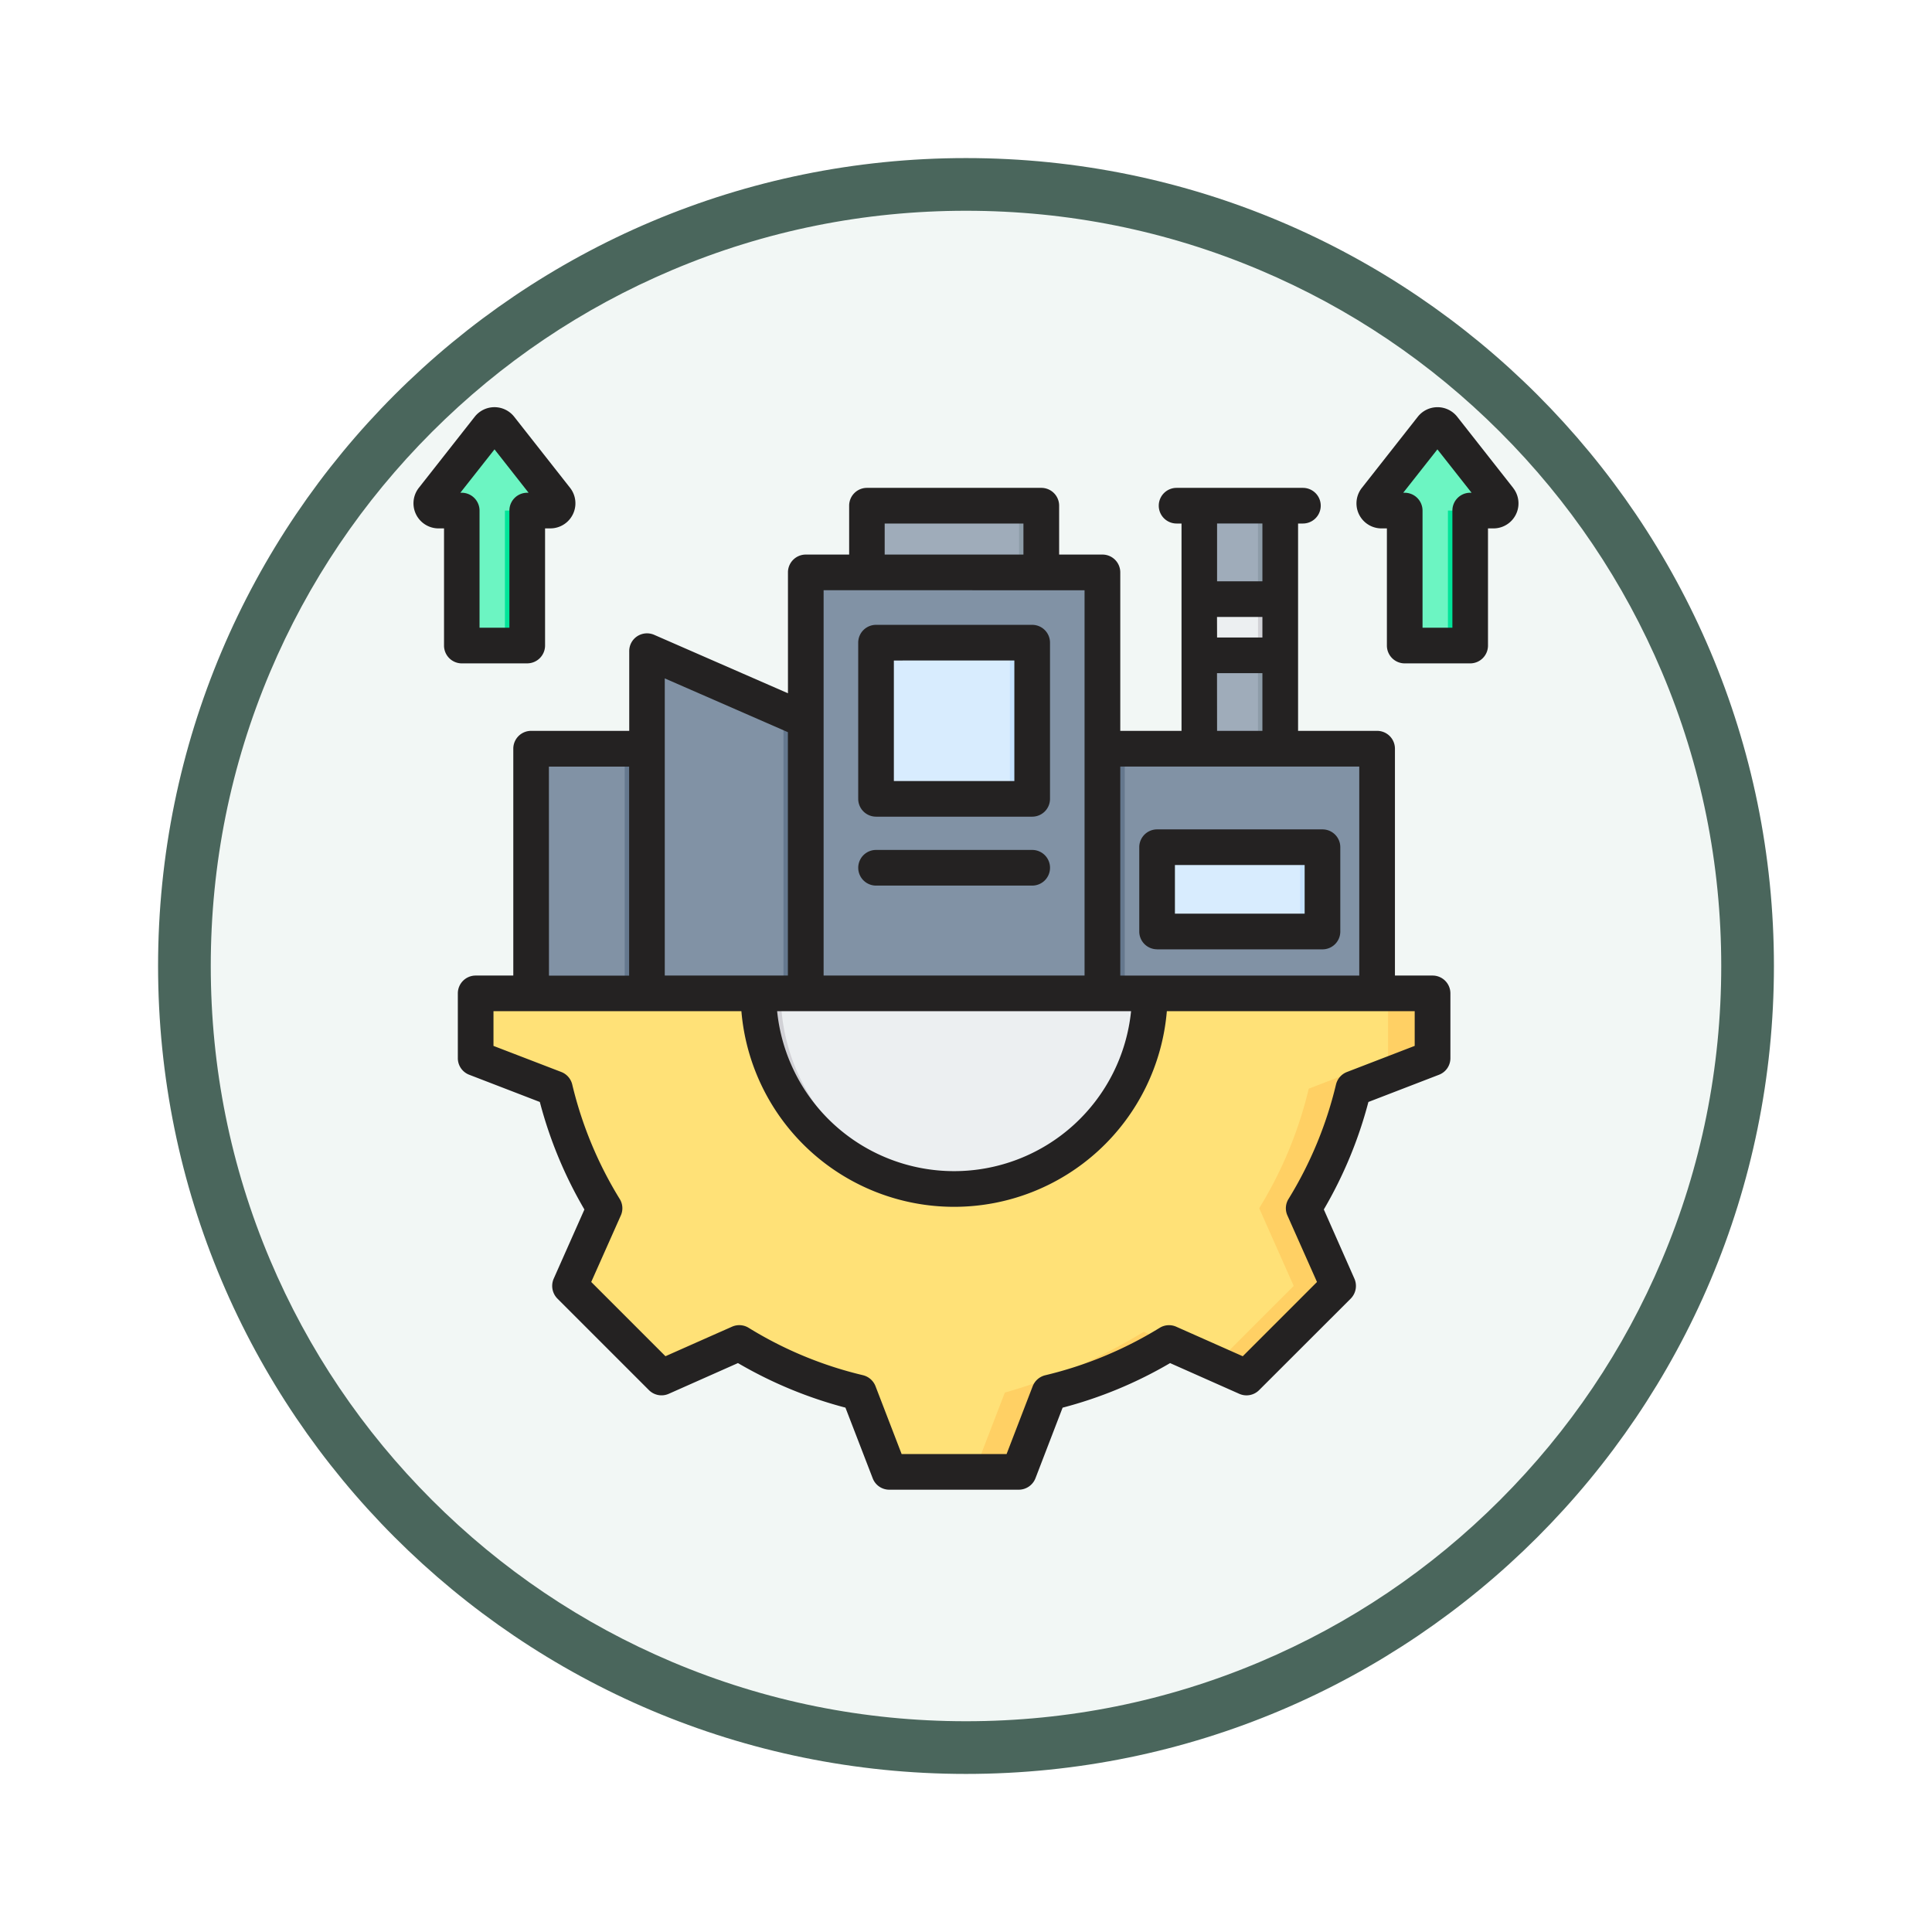 <svg xmlns="http://www.w3.org/2000/svg" xmlns:xlink="http://www.w3.org/1999/xlink" width="110" height="110" viewBox="0 0 110 110">
  <defs>
    <filter id="Trazado_982547" x="0" y="0" width="110" height="110" filterUnits="userSpaceOnUse">
      <feOffset dy="3" input="SourceAlpha"/>
      <feGaussianBlur stdDeviation="3" result="blur"/>
      <feFlood flood-opacity="0.161"/>
      <feComposite operator="in" in2="blur"/>
      <feComposite in="SourceGraphic"/>
    </filter>
  </defs>
  <g id="Grupo_1183438" data-name="Grupo 1183438" transform="translate(-11824 -2621.445)">
    <g id="Grupo_1182363" data-name="Grupo 1182363" transform="translate(10711 -1600.312)">
      <g id="Grupo_1172349" data-name="Grupo 1172349" transform="translate(1122 4227.757)">
        <g id="Grupo_1164700" data-name="Grupo 1164700" transform="translate(0 0)">
          <g id="Grupo_1160931" data-name="Grupo 1160931" transform="translate(0 0)">
            <g id="Grupo_1160749" data-name="Grupo 1160749" transform="translate(0 0)">
              <g id="Grupo_1158891" data-name="Grupo 1158891" transform="translate(0 0)">
                <g id="Grupo_1157406" data-name="Grupo 1157406" transform="translate(0 0)">
                  <g id="Grupo_1155793" data-name="Grupo 1155793">
                    <g id="Grupo_1154704" data-name="Grupo 1154704">
                      <g id="Grupo_1150790" data-name="Grupo 1150790">
                        <g id="Grupo_1154214" data-name="Grupo 1154214">
                          <g id="Grupo_1152583" data-name="Grupo 1152583">
                            <g id="Grupo_1146973" data-name="Grupo 1146973">
                              <g id="Grupo_1146954" data-name="Grupo 1146954">
                                <g transform="matrix(1, 0, 0, 1, -9, -6)" filter="url(#Trazado_982547)">
                                  <g id="Trazado_982547-2" data-name="Trazado 982547" transform="translate(9 6)" fill="#f2f7f5">
                                    <path d="M 46 90.5 C 39.992 90.5 34.164 89.324 28.679 87.003 C 23.38 84.762 18.621 81.553 14.534 77.466 C 10.446 73.379 7.238 68.62 4.996 63.321 C 2.676 57.836 1.5 52.008 1.5 46 C 1.5 39.992 2.676 34.164 4.996 28.679 C 7.238 23.38 10.446 18.621 14.534 14.534 C 18.621 10.446 23.38 7.238 28.679 4.996 C 34.164 2.676 39.992 1.5 46 1.5 C 52.008 1.5 57.836 2.676 63.321 4.996 C 68.62 7.238 73.379 10.446 77.466 14.534 C 81.554 18.621 84.762 23.38 87.004 28.679 C 89.324 34.164 90.5 39.992 90.5 46 C 90.5 52.008 89.324 57.836 87.004 63.321 C 84.762 68.62 81.554 73.379 77.466 77.466 C 73.379 81.553 68.62 84.762 63.321 87.003 C 57.836 89.324 52.008 90.5 46 90.5 Z" stroke="none"/>
                                    <path d="M 46 3 C 40.194 3 34.563 4.136 29.263 6.378 C 24.143 8.544 19.544 11.644 15.594 15.594 C 11.644 19.544 8.544 24.143 6.378 29.263 C 4.137 34.563 3 40.194 3 46 C 3 51.806 4.137 57.437 6.378 62.737 C 8.544 67.857 11.644 72.455 15.594 76.405 C 19.544 80.355 24.143 83.456 29.263 85.622 C 34.563 87.863 40.194 89 46 89 C 51.806 89 57.437 87.863 62.737 85.622 C 67.857 83.456 72.456 80.355 76.406 76.405 C 80.356 72.455 83.456 67.857 85.622 62.737 C 87.864 57.437 89 51.806 89 46 C 89 40.194 87.864 34.563 85.622 29.263 C 83.456 24.143 80.356 19.544 76.406 15.594 C 72.456 11.644 67.857 8.544 62.737 6.378 C 57.437 4.136 51.806 3 46 3 M 46 -7.62939453125e-06 C 71.405 -7.62939453125e-06 92 20.595 92 46 C 92 71.405 71.405 92 46 92 C 20.595 92 7.62939453125e-06 71.405 7.62939453125e-06 46 C 7.62939453125e-06 20.595 20.595 -7.62939453125e-06 46 -7.62939453125e-06 Z" stroke="none" fill="#4a665c"/>
                                  </g>
                                </g>
                              </g>
                            </g>
                          </g>
                        </g>
                      </g>
                    </g>
                  </g>
                </g>
              </g>
            </g>
          </g>
        </g>
      </g>
    </g>
    <g id="infraestructura" transform="translate(11839.547 2631.557)">
      <g id="Grupo_1183436" data-name="Grupo 1183436" transform="translate(9.009 14.087)">
        <g id="Grupo_1183423" data-name="Grupo 1183423" transform="translate(5.685 4.593)">
          <g id="Grupo_1183400" data-name="Grupo 1183400" transform="translate(19.116)">
            <g id="Grupo_1183398" data-name="Grupo 1183398">
              <path id="Trazado_1044881" data-name="Trazado 1044881" d="M211.512,63.5h9.934V57.909a.635.635,0,0,0-.634-.634h-8.665a.635.635,0,0,0-.634.634Z" transform="translate(-211.512 -57.275)" fill="#9facba" fill-rule="evenodd"/>
            </g>
            <g id="Grupo_1183399" data-name="Grupo 1183399" transform="translate(8.031)">
              <path id="Trazado_1044882" data-name="Trazado 1044882" d="M275.454,63.5h1.269V57.909a.635.635,0,0,0-.634-.634H274.82a.635.635,0,0,1,.634.634Z" transform="translate(-274.82 -57.275)" fill="#8d9ca8" fill-rule="evenodd"/>
            </g>
          </g>
          <g id="Grupo_1183401" data-name="Grupo 1183401" transform="translate(15.636 3.798)">
            <path id="Trazado_1044883" data-name="Trazado 1044883" d="M184.966,87.214h15.118a.89.89,0,0,1,.888.888v25.161H184.078V88.1A.89.89,0,0,1,184.966,87.214Z" transform="translate(-184.078 -87.214)" fill="#8192a5" fill-rule="evenodd"/>
          </g>
          <g id="Grupo_1183404" data-name="Grupo 1183404" transform="translate(6.594 8.616)">
            <g id="Grupo_1183402" data-name="Grupo 1183402" transform="translate(0 0)">
              <path id="Trazado_1044884" data-name="Trazado 1044884" d="M113.685,125.251l8.154,3.559v17.617h2.294v7.523H112.8V125.833a.634.634,0,0,1,.888-.581Z" transform="translate(-112.797 -125.196)" fill="#8192a5" fill-rule="evenodd"/>
            </g>
            <g id="Grupo_1183403" data-name="Grupo 1183403" transform="translate(0.114)">
              <path id="Trazado_1044885" data-name="Trazado 1044885" d="M114.467,125.251l8.154,3.559v17.617h-1.269V128.81l-7.66-3.343a.645.645,0,0,1,.173-.165.617.617,0,0,1,.6-.051Z" transform="translate(-113.693 -125.196)" fill="#65788e" fill-rule="evenodd"/>
            </g>
          </g>
          <g id="Grupo_1183407" data-name="Grupo 1183407" transform="translate(19.637 7.799)">
            <g id="Grupo_1183405" data-name="Grupo 1183405">
              <path id="Trazado_1044886" data-name="Trazado 1044886" d="M216.257,118.758h7.622a.635.635,0,0,1,.634.634v7.622a.635.635,0,0,1-.634.634h-7.622a.635.635,0,0,1-.634-.634v-7.622A.635.635,0,0,1,216.257,118.758Z" transform="translate(-215.623 -118.758)" fill="#d8ecfe" fill-rule="evenodd"/>
            </g>
            <g id="Grupo_1183406" data-name="Grupo 1183406" transform="translate(6.988)">
              <path id="Trazado_1044887" data-name="Trazado 1044887" d="M270.709,118.758h1.269a.635.635,0,0,1,.634.634v7.622a.635.635,0,0,1-.634.634h-1.269a.635.635,0,0,0,.634-.634v-7.622A.635.635,0,0,0,270.709,118.758Z" transform="translate(-270.709 -118.758)" fill="#c4e2ff" fill-rule="evenodd"/>
            </g>
          </g>
          <g id="Grupo_1183410" data-name="Grupo 1183410" transform="translate(38.041 0)">
            <g id="Grupo_1183408" data-name="Grupo 1183408">
              <path id="Trazado_1044888" data-name="Trazado 1044888" d="M360.7,57.276h4.612V74.322H360.7Z" transform="translate(-360.704 -57.276)" fill="#9facba" fill-rule="evenodd"/>
            </g>
            <g id="Grupo_1183409" data-name="Grupo 1183409" transform="translate(3.344)">
              <path id="Trazado_1044889" data-name="Trazado 1044889" d="M387.063,57.276h1.268V74.322h-1.268Z" transform="translate(-387.063 -57.276)" fill="#8d9ca8" fill-rule="evenodd"/>
            </g>
          </g>
          <g id="Grupo_1183413" data-name="Grupo 1183413" transform="translate(38.041 5.321)">
            <g id="Grupo_1183411" data-name="Grupo 1183411">
              <path id="Trazado_1044890" data-name="Trazado 1044890" d="M360.7,99.219h4.612v3.2H360.7Z" transform="translate(-360.704 -99.219)" fill="#eceff1" fill-rule="evenodd"/>
            </g>
            <g id="Grupo_1183412" data-name="Grupo 1183412" transform="translate(3.344)">
              <path id="Trazado_1044891" data-name="Trazado 1044891" d="M387.063,99.219h1.268v3.2h-1.268Z" transform="translate(-387.063 -99.219)" fill="#d1d1d6" fill-rule="evenodd"/>
            </g>
          </g>
          <g id="Grupo_1183416" data-name="Grupo 1183416" transform="translate(32.529 13.84)">
            <g id="Grupo_1183414" data-name="Grupo 1183414">
              <path id="Trazado_1044892" data-name="Trazado 1044892" d="M332,166.376H317.254v16.007H332.89V167.264A.89.89,0,0,0,332,166.376Z" transform="translate(-317.254 -166.376)" fill="#8192a5" fill-rule="evenodd"/>
            </g>
            <g id="Grupo_1183415" data-name="Grupo 1183415">
              <path id="Trazado_1044893" data-name="Trazado 1044893" d="M317.254,166.376h1.269v16.007h-1.269Z" transform="translate(-317.254 -166.376)" fill="#65788e" fill-rule="evenodd"/>
            </g>
          </g>
          <g id="Grupo_1183419" data-name="Grupo 1183419" transform="translate(0 13.84)">
            <g id="Grupo_1183417" data-name="Grupo 1183417">
              <path id="Trazado_1044894" data-name="Trazado 1044894" d="M61.7,166.376h5.706v16.007H60.817V167.264A.89.89,0,0,1,61.7,166.376Z" transform="translate(-60.817 -166.376)" fill="#8192a5" fill-rule="evenodd"/>
            </g>
            <g id="Grupo_1183418" data-name="Grupo 1183418" transform="translate(5.325)">
              <path id="Trazado_1044895" data-name="Trazado 1044895" d="M102.8,166.376h1.269v16.007H102.8Z" transform="translate(-102.797 -166.376)" fill="#65788e" fill-rule="evenodd"/>
            </g>
          </g>
          <g id="Grupo_1183422" data-name="Grupo 1183422" transform="translate(35.639 19.443)">
            <g id="Grupo_1183420" data-name="Grupo 1183420">
              <path id="Trazado_1044896" data-name="Trazado 1044896" d="M350.55,210.552H342.4a.635.635,0,0,0-.634.634v3.531a.635.635,0,0,0,.634.634h8.148a.635.635,0,0,0,.634-.634v-3.531A.636.636,0,0,0,350.55,210.552Z" transform="translate(-341.767 -210.552)" fill="#d8ecfe" fill-rule="evenodd"/>
            </g>
            <g id="Grupo_1183421" data-name="Grupo 1183421" transform="translate(7.514)">
              <path id="Trazado_1044897" data-name="Trazado 1044897" d="M402.271,210.552H401a.635.635,0,0,1,.634.634v3.531a.635.635,0,0,1-.634.634h1.268a.635.635,0,0,0,.634-.634v-3.531A.636.636,0,0,0,402.271,210.552Z" transform="translate(-401.002 -210.552)" fill="#c4e2ff" fill-rule="evenodd"/>
            </g>
          </g>
        </g>
        <g id="Grupo_1183429" data-name="Grupo 1183429" transform="translate(2.525 32.36)">
          <g id="Grupo_1183424" data-name="Grupo 1183424" transform="translate(0 0)">
            <path id="Trazado_1044898" data-name="Trazado 1044898" d="M90.391,276.171v3.687L85.877,281.6a23.257,23.257,0,0,1-2.822,6.808l1.965,4.424-5.214,5.214-4.423-1.964a23.243,23.243,0,0,1-6.81,2.823l-1.737,4.513H59.462L57.724,298.9a23.248,23.248,0,0,1-6.808-2.822l-4.424,1.965-5.214-5.214,1.964-4.423a23.254,23.254,0,0,1-2.823-6.81l-4.514-1.737v-3.687Z" transform="translate(-35.906 -276.171)" fill="#ffe177" fill-rule="evenodd"/>
          </g>
          <g id="Grupo_1183425" data-name="Grupo 1183425" transform="translate(9.806 0)">
            <path id="Trazado_1044899" data-name="Trazado 1044899" d="M157.887,276.171v3.687l-4.515,1.738a23.257,23.257,0,0,1-2.822,6.808l1.965,4.424-5.214,5.214-1.757-.78,4.434-4.434-1.965-4.424a23.25,23.25,0,0,0,2.822-6.808l4.515-1.738v-3.687Zm-15.009,19.906a24.4,24.4,0,0,1-6.81,2.823l-1.737,4.513h-2.537l1.737-4.513a31.844,31.844,0,0,0,7.911-3.461Zm-24.467,0-4.424,1.965-.78-.78,4.1-1.822Q117.852,295.773,118.411,296.077Z" transform="translate(-113.207 -276.171)" fill="#ffd064" fill-rule="evenodd"/>
          </g>
          <g id="Grupo_1183428" data-name="Grupo 1183428" transform="translate(16.103)">
            <g id="Grupo_1183426" data-name="Grupo 1183426" transform="translate(0 0)">
              <path id="Trazado_1044900" data-name="Trazado 1044900" d="M162.851,276.171H185.13a11.14,11.14,0,0,1-22.279,0Z" transform="translate(-162.851 -276.171)" fill="#eceff1" fill-rule="evenodd"/>
            </g>
            <g id="Grupo_1183427" data-name="Grupo 1183427" transform="translate(0)">
              <path id="Trazado_1044901" data-name="Trazado 1044901" d="M162.851,276.171h1.269a11.14,11.14,0,0,0,10.505,11.121c-.21.012-.421.018-.634.018A11.14,11.14,0,0,1,162.851,276.171Z" transform="translate(-162.851 -276.171)" fill="#d1d1d6" fill-rule="evenodd"/>
            </g>
          </g>
        </g>
        <g id="Grupo_1183432" data-name="Grupo 1183432" transform="translate(53.691)">
          <g id="Grupo_1183430" data-name="Grupo 1183430">
            <path id="Trazado_1044902" data-name="Trazado 1044902" d="M446.041,25.941a.412.412,0,0,0,.324-.668l-3.185-4.046a.413.413,0,0,0-.648,0l-3.185,4.046a.412.412,0,0,0,.324.668h1.323v7.051a.635.635,0,0,0,.634.634h2.457a.635.635,0,0,0,.634-.634V25.941Z" transform="translate(-439.257 -21.07)" fill="#6cf5c2" fill-rule="evenodd"/>
          </g>
          <g id="Grupo_1183431" data-name="Grupo 1183431" transform="translate(0.413)">
            <path id="Trazado_1044903" data-name="Trazado 1044903" d="M448.887,25.941a.412.412,0,0,0,.324-.668l-3.185-4.046a.413.413,0,0,0-.648,0l-.31.394,2.875,3.652a.412.412,0,0,1-.324.668h1.269Zm-6.371,0h0Zm3.145,7.685a.635.635,0,0,0,.634-.634V25.941h1.269v7.051a.635.635,0,0,1-.634.634h-1.268Z" transform="translate(-442.516 -21.07)" fill="#00e499" fill-rule="evenodd"/>
          </g>
        </g>
        <g id="Grupo_1183435" data-name="Grupo 1183435" transform="translate(0)">
          <g id="Grupo_1183433" data-name="Grupo 1183433">
            <path id="Trazado_1044904" data-name="Trazado 1044904" d="M22.784,25.941a.412.412,0,0,0,.324-.668l-3.185-4.046a.413.413,0,0,0-.648,0l-3.185,4.046a.412.412,0,0,0,.324.668h1.323v7.051a.635.635,0,0,0,.634.634h2.457a.635.635,0,0,0,.634-.634V25.941Z" transform="translate(-15.999 -21.07)" fill="#6cf5c2" fill-rule="evenodd"/>
          </g>
          <g id="Grupo_1183434" data-name="Grupo 1183434" transform="translate(0.414)">
            <path id="Trazado_1044905" data-name="Trazado 1044905" d="M25.631,25.941a.412.412,0,0,0,.324-.668l-3.185-4.046a.413.413,0,0,0-.648,0l-.31.394,2.875,3.652a.412.412,0,0,1-.324.668h1.269Zm-6.371,0h0Zm3.145,7.685a.635.635,0,0,0,.634-.634V25.941h1.269v7.051a.635.635,0,0,1-.634.634H22.405Z" transform="translate(-19.26 -21.07)" fill="#00e499" fill-rule="evenodd"/>
          </g>
        </g>
      </g>
      <g id="Grupo_1183437" data-name="Grupo 1183437" transform="translate(7.993 13.072)">
        <path id="Trazado_1044906" data-name="Trazado 1044906" d="M10.663,17.943l1.946-2.47,1.94,2.47h-.078a1.014,1.014,0,0,0-1.015,1.015v6.67h-1.7v-6.67a1.017,1.017,0,0,0-1.015-1.015h-.083Zm3.809,9.714a1.018,1.018,0,0,0,1.015-1.015v-6.67h.3a1.428,1.428,0,0,0,1.123-2.31l-3.182-4.047a1.43,1.43,0,0,0-2.245,0L8.3,17.663a1.428,1.428,0,0,0,1.123,2.31h.311v6.67a1.014,1.014,0,0,0,1.015,1.015Zm53.689-9.714a1.014,1.014,0,0,0-1.015,1.015v6.67h-1.7v-6.67a1.017,1.017,0,0,0-1.015-1.015h-.084l1.946-2.47,1.946,2.47h-.083Zm2.442-.28-3.182-4.047a1.43,1.43,0,0,0-2.245,0l-3.182,4.047a1.424,1.424,0,0,0,1.123,2.31h.3v6.67a1.014,1.014,0,0,0,1.015,1.015h3.726a1.014,1.014,0,0,0,1.015-1.015v-6.67h.31a1.424,1.424,0,0,0,1.117-2.31ZM65,49.436,61.14,50.924a1.018,1.018,0,0,0-.621.712,22.3,22.3,0,0,1-2.7,6.511,1,1,0,0,0-.066.944l1.684,3.788-4.227,4.228-3.786-1.681a1.013,1.013,0,0,0-.943.063,22.318,22.318,0,0,1-6.514,2.7,1.026,1.026,0,0,0-.716.623l-1.487,3.863H35.788L34.3,68.81a1.029,1.029,0,0,0-.71-.623,22.11,22.11,0,0,1-6.514-2.7,1.016,1.016,0,0,0-.943-.063l-3.791,1.682-4.227-4.228L19.8,59.092a1,1,0,0,0-.066-.944,22.267,22.267,0,0,1-2.7-6.513,1.018,1.018,0,0,0-.621-.712L12.55,49.437V47.461H26.665a12.154,12.154,0,0,0,24.223,0H65v1.975Zm-49.295-15.9h4.568v11.9H15.709Zm13.607-1.961V45.432h-7.01V28.513Zm16.891-8.08V45.432H31.346V23.492Zm-11.38-3.8h7.9v1.768h-7.9ZM48.852,47.461H28.7a10.127,10.127,0,0,0,20.151,0ZM61.844,33.534v11.9H48.237v-11.9Zm-8.1-5.32h2.585V31.5H53.748Zm2.585-8.519v3.29H53.748v-3.29Zm-2.585,5.32h2.585v1.169H53.748Zm12.27,20.417H63.875V32.519A1.014,1.014,0,0,0,62.86,31.5h-4.5V19.695h.275a1.015,1.015,0,1,0,0-2.03H51.443a1.015,1.015,0,1,0,0,2.03h.281V31.5H48.237V22.478a1.014,1.014,0,0,0-1.015-1.015H44.756V18.68a1.014,1.014,0,0,0-1.015-1.015H33.812A1.014,1.014,0,0,0,32.8,18.68v2.783H30.331a1.014,1.014,0,0,0-1.015,1.015v6.882L21.7,26.033a1.024,1.024,0,0,0-.967.081,1.008,1.008,0,0,0-.454.849V31.5H14.693a1.014,1.014,0,0,0-1.015,1.015V45.432H11.535a1.015,1.015,0,0,0-1.015,1.015v3.688a1.01,1.01,0,0,0,.651.946l4.018,1.549a24.263,24.263,0,0,0,2.538,6.122l-1.749,3.94a1.029,1.029,0,0,0,.209,1.13L21.4,69.035a1.013,1.013,0,0,0,1.128.211l3.941-1.75a24.351,24.351,0,0,0,6.12,2.537l1.552,4.023a1.009,1.009,0,0,0,.943.649h7.374a1.023,1.023,0,0,0,.949-.649l1.546-4.021a24.176,24.176,0,0,0,6.12-2.538l3.941,1.75a1.013,1.013,0,0,0,1.128-.211l5.218-5.213a1.029,1.029,0,0,0,.209-1.13L59.826,58.75a24.283,24.283,0,0,0,2.538-6.12l4.018-1.549a1.01,1.01,0,0,0,.651-.946V46.446A1.015,1.015,0,0,0,66.018,45.432ZM44.237,39.295a1.015,1.015,0,0,0-1.015-1.015h-8.89a1.015,1.015,0,1,0,0,2.03h8.89A1.014,1.014,0,0,0,44.237,39.295Zm-8.891-11.8v6.861h6.86V27.493Zm-1.015,8.891h8.89a1.014,1.014,0,0,0,1.015-1.015V26.479a1.014,1.014,0,0,0-1.015-1.015h-8.89a1.014,1.014,0,0,0-1.015,1.015V35.37A1.015,1.015,0,0,0,34.331,36.385Zm17.017,2.754v2.769h7.386V39.138Zm-1.015,4.8h9.416a1.014,1.014,0,0,0,1.015-1.015v-4.8a1.014,1.014,0,0,0-1.015-1.015H50.333a1.014,1.014,0,0,0-1.015,1.015v4.8A1.014,1.014,0,0,0,50.333,43.937Z" transform="translate(-7.993 -13.072)" fill="#242222" fill-rule="evenodd"/>
      </g>
    </g>
  </g>
</svg>
